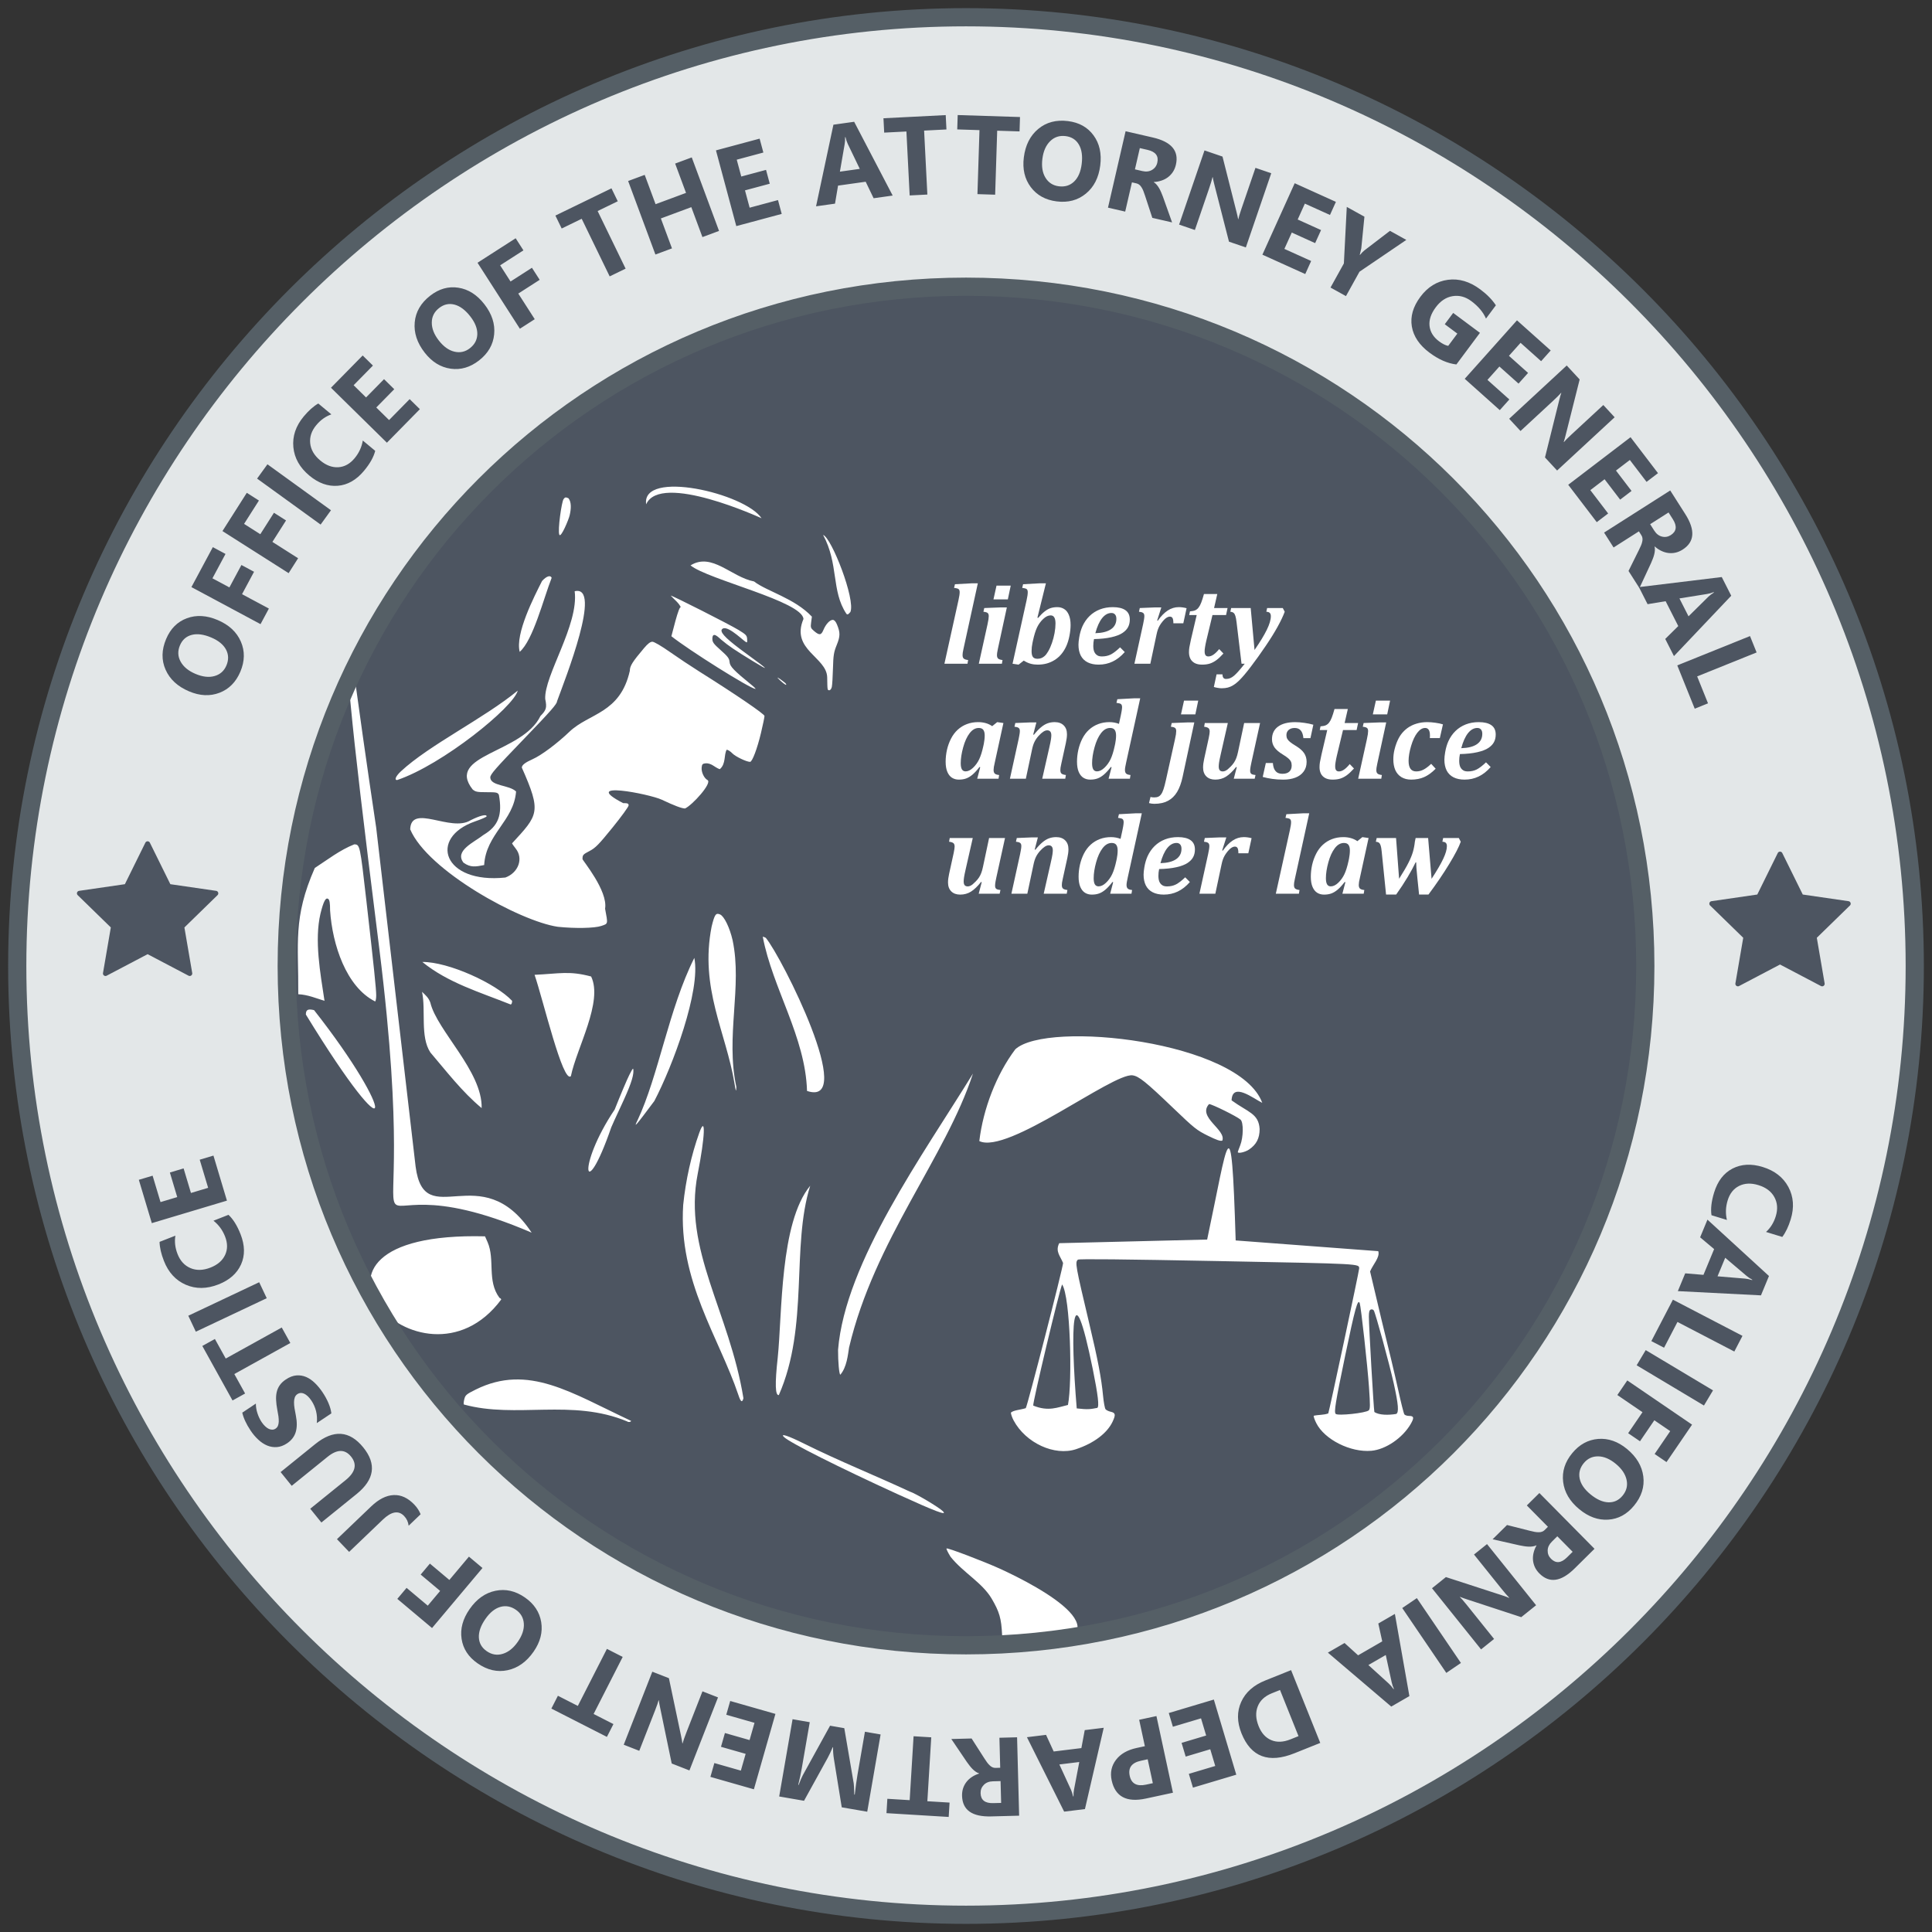 <svg xmlns="http://www.w3.org/2000/svg" xmlns:xlink="http://www.w3.org/1999/xlink" width="512" height="512" xmlns:v="https://vecta.io/nano"><rect width="100%" height="100%" fill="#333333" stroke="none"/><ellipse cx="256.5" cy="255" rx="220.5" ry="227" fill="#fff" fill-rule="evenodd"/><path d="M231.72 501.93c-10.631-.765-21.084-2.135-30.754-4.033-57.231-11.229-108.32-43.103-143.52-89.54-31.336-41.338-48.26-91.637-48.26-143.43-.789-233.12 343.22-244.72 434.84-131.69 42.479 63.677 51.686 143.88 24.715 215.3-7.082 18.754-16.678 36.892-27.985 52.901-32.251 45.661-78.615 78.108-132.53 92.75-12.889 3.5-26.132 5.845-41.285 7.311-5.861.567-29.311.85-35.214.426zm40.659-64.633c28.782-3.177 3.023-16.805-7.365-21.561-4.387-1.984-13.74-5.54-14.162-5.384-.144.053.34 1.063 1.076 2.245 3.432 4.24 8.347 6.807 10.86 11.037 2.067 3.515 2.576 5.272 2.774 9.594.224 4.87-.203 4.615 6.816 4.069zm-22.502-36.803c-1.086-1.078-7.348-4.79-8.825-5.232-9.326-4.336-18.442-7.962-27.925-12.665-4.227-2.109-6.492-2.856-5.355-1.765 1.577 1.513 14.569 8.045 30.218 15.192 9.939 4.539 13.187 5.761 11.887 4.471zm35.295-16.446c4.719-1.572 8.253-4.243 9.691-7.324.858-1.838.757-2.318-.551-2.605-.53-.116-1.129-.41-1.33-.653s-.5-1.861-.664-3.597c-.438-4.637-1.368-9.504-3.678-19.235-3.634-15.313-3.782-16.149-2.974-16.814.276-.227 11.913-.109 37.165.378 38.452.742 37.34.682 37.358 1.992.009.623-7.968 38.034-8.185 38.384-1.286.459-2.526.315-3.842.616-.094.152.198 1.017.649 1.922 2.185 4.385 9.103 7.861 14.642 7.359 3.764-.341 8.224-3.375 10.375-7.056.993-1.699.898-2.18-.429-2.18-.499 0-1.048-.181-1.222-.402s-.928-3.224-1.677-6.673-2.723-11.738-4.387-18.42l-3.026-12.793c.801-1.917 2.669-3.738 2.171-5.372l-37.791-2.844c-1.169-38.192-2.004-26.271-7.558-.235l-39.203.962c-1.092 2.182.249 3.341 1.022 5.251.004 1.151-9.488 38.067-9.892 38.472-1.497.466-3.195.515-3.938 1.175 0 .401.326 1.336.724 2.078 3.21 5.986 10.867 9.509 16.551 7.615zm68.804-9.349c-.484-.484-.088-2.917 2.543-15.598 2.536-12.224 3.329-15.078 3.82-13.75.334.904 2.073 16.649 2.458 22.264.335 4.876.326 5.788-.06 6.147-.761.707-8.196 1.503-8.761.937zm10.243-.509c-.194-.839-1.453-22.727-1.453-25.255 0-1.261.133-1.749.515-1.896.283-.109.637 0 .786.242.473.765 4.114 14.078 5.288 19.338 1.253 5.61 1.42 7.793.62 8.1-2.015.331-4.514.331-5.756-.528zm-90.403-1.698c-.187-.744 6.985-30.8 7.66-32.103 2.192 3.274 2.749 25.832 1.543 31.939-2.68.615-5.169 1.827-9.204.164zm11.529.751c-1.726-20.834-1.36-37.97 4.27-10.331 1.384 6.866 1.729 9.854 1.178 10.195-1.83.349-2.435.479-5.447.136zm-118.11 3.294c-15.793-7.367-27.201-15.213-41.163-8.291-2.508 1.25-2.758 1.462-3.031 2.566-.163.662-.211 1.29-.106 1.395 13.84 3.806 28.615-1.635 43.299 4.494.266.266 1.001.146 1.001-.163zm29.782-5.991c-3.717-22.958-16.073-39.352-12.118-59.464 1.963-9.911 2.186-15.811.411-10.857-2.101 5.862-3.599 12.585-4.257 19.1-1.299 20.122 9.446 34.979 14.629 50.363.602 1.859 1.017 2.125 1.334.858zm17.697-56.314c-8.091 9.812-7.399 34.048-8.61 45.568-.764 6.901-.668 10.092.297 9.906 8.051-18.337 3.216-39.196 8.313-55.473zm10.292 42.898c6.734-28.54 25.578-50.374 32.843-72.628-13.108 21.33-33.866 49.96-35.754 73.208-.021 3.156.296 6.593.607 6.593 1.711-1.994 2.008-5.296 2.304-7.172zm-92.182-12.74c0-.154-.208-.359-.463-.457-3.361-4.521-1.119-10.084-3.148-14.765l-.68-1.527c-59.692-1.49-16.797 45.134 4.291 16.749zm8.068-17.724c-13.407-20.27-28.41.299-30.75-17.516l-10.45-89.83c-10.147-67.635-14.497-113.15-6.742-32.373 1.184 12.456 3.135 29.064 7.574 64.478 12.896 103.39-15.538 51.138 40.367 75.241zm21.092-27.893c.105-.306 1.243-2.8 2.527-5.541 2.463-5.257 3.377-7.838 3.351-9.465-.014-.891-.12-.783-1.087 1.103-.589 1.15-2.333 5.274-3.877 9.165-10.187 15.176-8.107 25.586-.914 4.737zm169.03 5.86c1.95-1.325 2.802-2.978 2.802-5.431-.251-4.125-3.042-4.408-7.433-7.597.191-4.97 5.816-.468 8.131.663-6.017-16.365-57.004-21.945-65.442-14.202-5.024 6.668-8.527 15.815-9.543 24.326 7.436 3.637 35.277-18.037 40.589-17.423 1.686.226 3.514 1.694 10.764 8.642 5.642 5.407 6.264 5.904 9.204 7.357 2.352 1.162 3.328 1.493 3.842 1.303 1.084-2.885-6.697-6.209-3.513-9.681.762 0 7.309 3.234 8.336 4.118.823.709.777 4.641-.08 6.816-.354.897-.643 1.699-.643 1.781 0 .468 1.958.028 2.986-.671zm-247.78-36.935c-1.614-.407-2.184-.102-2.175 1.163 24.048 39.295 24.129 26.753 2.175-1.163zm90.168 24.087c4.871-9.279 12.335-29.303 10.602-37.931-6.764 13.455-9.46 31.161-15.071 43.077-1.083 2.186-.547 1.568 4.469-5.145zM114.041 265.7c-.445-1.266-1.254-1.972-2.2-2.859 1.059 4.897-.547 11.902 2.214 16.075 4.2 4.913 8.438 10.484 13.589 14.738.229-9.739-11.848-20.549-13.603-27.954zm88.894-17.17c-.384-.205-.739-.326-.789-.267 2.606 13.707 11.299 26.51 11.724 40.849 13.412 4.51-6.696-35.538-10.934-40.582zm-8.79.629c-.757-3.304-2.216-6.315-3.297-6.808-1.131-.515-1.466-.042-2.26 3.198-3.216 16.352 3.805 27.933 6.058 41.571.383 2.283.409 2.334.498.965-2.925-13.525 1.63-26.516-.999-38.926zm-42.857 36.033c1.537-7.465 8.583-19.726 5.367-26.408-5.862-1.559-8.265-.76-14.988-.446 2.282 6.657 7.509 28.903 9.621 26.853zm-15.571-19.954c-4.365-4.652-16.887-10.364-23.798-10.307 6.815 5.538 15.193 7.985 23.396 11.266.238.012.402-.379.402-.959zm-36.018-1.41c0-1.752-.578-7.329-2.604-25.106-1.688-14.813-1.718-14.954-3.231-14.954-3.835 1.526-7.025 4.035-10.439 6.255-5.851 13.324-4.276 19.843-4.383 33.461 2.481.098 4.873 1.115 6.955 1.75-1.118-7.377-2.722-16.071-1.065-23.136.823-3.304 1.416-4.397 2.086-3.841.331.275.46 1.117.458 2.996.601 9.107 4.272 20.283 11.933 24.141.16-.099.29-.803.29-1.566zm59.655-18.448c1.828-.624 1.779-.4.999-4.569.804-4.719-5.981-12.803-5.983-13.139 0-1.099.115-1.231 1.847-2.136 1.589-.83 2.44-1.697 6.109-6.225 2.345-2.893 4.263-5.534 4.263-5.869 0-.508-.241-.609-1.458-.609-11.679-6.076 6.983-2.427 10.221-.913 3.389 1.598 5.3 2.319 6.186 2.336 1.927-.87 7.29-6.776 5.957-7.531-.906-.485-1.667-2.113-1.55-3.318.085-.88.237-1.038 1.077-1.12.638-.062 1.397.189 2.185.724.664.451 1.366.819 1.56.819 1.659-1.412 1.033-3.809 1.81-5.145.321 0 .999.434 1.506.964.804.839 3.748 2.252 4.694 2.252.577 0 1.903-3.508 2.88-7.621.522-2.198.947-4.241.944-4.539-.005-.52-7.613-5.708-17.251-11.762-2.151-1.351-5.659-3.684-7.797-5.185-2.289-1.607-4.208-2.729-4.667-2.729-.546 0-1.209.507-2.208 1.688-3.094 3.661-3.768 4.738-3.768 6.022-2.552 11.324-10.776 11.179-15.972 16.113-3.318 3.171-7.468 6.27-9.755 7.285-1.995.886-2.894 1.583-2.894 2.244 5.268 11.874 4.376 12.505-2.581 20.067.005.108.443.743.973 1.411 2.072 2.607.724 6.367-2.746 7.657-16.523 1.743-20.493-10.557-8.024-14.878 1.678-.578 3.051-1.18 3.051-1.338 0-.644-1.777-.208-4.268 1.047-5.229 3.256-15.751-4.527-15.987 2.396 4.6 10.932 29.097 24.371 39.111 25.827 4.568.482 9.759.381 11.534-.224zm-31.046-16.131c.46-8.222 7.844-11.657 8.456-19.492-1.767-1.767-6.764-1.403-6.836-3.715 0-.828 1.265-2.279 8.844-10.141 7.135-7.402 8.844-9.343 8.844-10.045 2.185-5.994 12.093-30.944 4.678-29.172 1.141 8.909-8.127 22.374-7.805 28.549.487 2.34.277 2.932-1.273 4.524-4.739 9.877-25.199 10.228-17.974 19.44.762.655 1.199.742 3.728.742 2.621 0 2.897.06 3.243.706.969 5.32-.14 8.277-4.074 10.606-2.48 1.964-7.767 4.175-5.311 7.364 1.868 1.34 3.2 1.082 5.479.633zm8.898-46.229c-8.98 7.392-23.429 14.373-30.994 21.42-1.329 1.256-1.768 2.283-.977 2.283 12.011-4.049 30.902-19.355 31.971-23.703zm83.235-.988c.108-.491.244-2.698.303-4.904.093-3.49.222-4.295.995-6.196.948-2.332.957-3.304.051-5.471-.322-.771-.708-1.188-1.1-1.188-.78 0-1.838 1.137-2.473 2.657-.596 1.427-1.063 1.493-2.432.341-.954-.803-1.01-.962-.825-2.355l.198-1.494c-4.622-4.91-11.96-6.71-15.329-9.33-6.024-1.153-11.151-7.783-16.837-4.256 4.65 3.782 29.698 9.543 29.93 14.208-3.453 8.169 6.199 10.082 6.291 15.484.056 3.432.05 3.396.575 3.396.251 0 .545-.402.653-.893zm-21.216-.472c-4.796-3.913-5.78-4.935-5.879-6.101-.082-.971-.453-1.469-2.332-3.139-1.942-1.726-2.234-2.129-2.234-3.086.058-2.036 1.635-.312 2.361.294 2.029 1.706 3.407 2.639 8.573 5.801 4.45 2.724 3.994 2.206-1.692-1.925-5.21-3.785-7.057-5.545-6.796-6.478.972-1.775 5.054 2.219 6.243 3.076.533.387.579.332.53-.638-.048-.95-.29-1.205-2.304-2.431-2.485-1.513-17.447-9.092-17.947-9.092.929 1.04 2.192 1.933 2.742 3.229-.469-1.467-2.637 8.179-2.586 7.525 4.679 3.732 20.811 13.852 22.286 13.981.173.015-.261-.442-.965-1.016zm8.666-.733c-1.844-1.44-2.418-1.691-1.135-.494.778.725 1.491 1.242 1.584 1.148s-.109-.388-.45-.654zm-61.696-27.698c-.307-.799-1.389-.442-2.547.84-2.122 4.196-7.163 14.011-5.92 18.775 3.561-3.086 6.289-14.052 8.467-19.615zm71.935-11.366c4.168 7.683 2.132 14.812 6.147 20.857.27.352.479.269 1.08-.431 1.415-3.271-4.982-19.676-7.227-20.426zm-16.312-4.422c-4.388-6.651-31.886-12.996-30.58-3.693 3.791-8.642 30.58 3.694 30.58 3.694zm-50.849-.804c.417-1.762.466-3.532-.32-4.491-.734-.334-.912-.304-1.298.224-.517.708-1.59 8.216-1.133 9.416.401 1.055 2.543-4.129 2.751-5.149z" fill="#4d5561"/><g fill="#fff"><path d="M257.471 154.589h1.662l-3.794 17.334q-.147.684-.206 1.056-.044.372-.044.64 0 .64.324.923.338.283 1.147.372l-.162.982h-6.118L254 159.082q.324-1.458.324-2.128 0-.327-.074-.506-.059-.193-.191-.312-.132-.119-.353-.179-.221-.074-.868-.164l.235-.967z"/><use xlink:href="#B"/><path d="M274.924 163.695l.191.06q.927-1.086 1.706-1.696.779-.625 1.574-.893.809-.268 1.809-.268 1.015 0 1.794.491.794.476 1.25 1.547.471 1.071.471 2.708 0 1.309-.309 2.886-.309 1.562-.868 2.782-.559 1.205-1.338 2.113-.779.908-1.75 1.503-.956.595-2.074.908-1.118.298-2.397.298-.971 0-1.853-.238-.882-.238-1.824-.833l-1.368 1.071-1.603-.238 3.721-16.814q.309-1.399.309-2.128 0-.327-.074-.506-.059-.193-.191-.312-.132-.119-.353-.179-.206-.074-.853-.164l.235-.967 4.324-.238h1.721zm-1.309 6.696q-.235 1.101-.235 2.157 0 1.086.353 1.562.368.476 1.221.476.544 0 1-.179.471-.179.912-.58.456-.417.912-1.205.574-.982 1-2.232.441-1.25.691-2.619.25-1.384.25-2.529 0-1.101-.324-1.622-.309-.536-.971-.536-.971 0-1.985.967-1 .952-1.603 2.217-.603 1.265-1.103 3.571z"/><use xlink:href="#C"/><use xlink:href="#D"/><use xlink:href="#E"/><path d="M329.021 175.897l-1.324-11.04q-.132-1.086-.309-1.622-.162-.551-.456-.803-.279-.253-.882-.312l.221-.982h5.177l1.015 11.115q2.221-3.214 3.265-5.372 1.059-2.157 1.059-3.586 0-.565-.265-.848-.265-.298-.927-.327l.206-.982h4.147l.515.982q-.618 1.681-1.882 3.973-1.265 2.292-3.162 5.089-1.882 2.797-3.986 5.565-1.765 2.321-2.956 3.497-.897.893-1.706 1.369-.647.402-1.368.595-.721.193-1.662.193-.441 0-1.015-.104-.588-.089-1.044-.238l.721-3.348h1.559q.015.625.25.923.235.298.691.298.618 0 1.103-.208.5-.208 1.015-.64.515-.431 1.221-1.235.706-.789 1.618-1.949z"/><use xlink:href="#F"/><path d="M282.303 206.368H276.2l1.838-8.094q.397-1.726.485-2.381.088-.655.088-1.027 0-.67-.279-.997-.279-.327-.809-.327-.471 0-1.029.357-.559.357-1.25 1.116-.691.759-1.103 1.607-.412.848-.662 2.113l-1.618 7.633h-4.221l2.309-10.505q.074-.357.191-1.012.132-.67.132-1.116 0-.625-.353-.848-.338-.238-1.074-.298l.221-.982 4.044-.164h1.544l-.838 3.214.176.06q1.015-1.265 1.882-1.979.868-.729 1.721-1.042.868-.327 1.912-.327 1.515 0 2.383.863.868.848.868 2.351 0 .967-.294 2.306l-1.206 5.505q-.147.684-.206 1.056-.044.372-.044.64 0 .67.324.937.338.268 1.147.357z"/><use xlink:href="#G"/><path d="M317.545 185.671l-.765 3.645h-3.809l.809-3.645zm-4.147 20.236q-.515 2.41-1.456 3.973-.941 1.562-2.427 2.351-1.485.789-3.618.789-.691 0-1.397-.193l.397-1.622q.412.119.971.119.662 0 1.088-.193.412-.179.75-.64.338-.446.632-1.324.294-.878.647-2.47l2.383-10.713q.191-.833.265-1.354.074-.521.074-.878 0-.58-.279-.818-.265-.253-1.132-.342l.221-.982 4.309-.164h1.677z"/><use xlink:href="#H"/><path d="M337.327 202.204q.074 1.071.426 1.726.368.64.897.893.529.238 1.235.238 1.162 0 1.794-.565.632-.58.632-1.622 0-.625-.206-1.056-.206-.431-.677-.833-.471-.417-1.529-1.071-1.471-.893-2.147-1.845-.662-.967-.662-2.157 0-2.187 1.618-3.363 1.618-1.175 4.53-1.175 1.132 0 2.427.193 1.309.179 2.383.491l-.765 3.556h-1.868q-.132-1.384-.706-2.038-.559-.655-1.618-.655-.985 0-1.588.521-.588.506-.588 1.384 0 .551.221.967.235.417.735.833.5.417 1.485 1.012 1.559.937 2.235 1.934.677.997.677 2.336 0 1.518-.809 2.589-.794 1.071-2.191 1.592-1.382.521-3.162.521-1.574 0-2.927-.193-1.353-.193-2.544-.521l.824-3.69z"/><use xlink:href="#E" x="34.597" y="30.472"/><use xlink:href="#B" x="100.535" y="30.472"/><path d="M379.275 202.425l1.191 1.294q-1.544 1.562-3.088 2.232-1.544.655-3.397.655-1.515 0-2.588-.655-1.074-.655-1.618-1.86-.529-1.22-.529-2.857 0-1.294.309-2.574.221-.937.574-1.845.471-1.205 1.103-2.098.75-1.042 1.794-1.8 1.059-.759 2.368-1.146 1.324-.402 2.838-.402.985 0 2.133.164 1.147.149 2.03.431l-.824 3.631h-2.647q.029-.312.029-.64 0-1.071-.324-1.547-.324-.491-.956-.491-1.088 0-2.074 1.265-.985 1.265-1.647 3.512-.662 2.247-.662 3.943 0 2.797 2.015 2.797 1.015 0 1.912-.461.912-.461 2.059-1.547z"/><use xlink:href="#C" x="96.972" y="30.472"/><use xlink:href="#H" x="-67.594" y="30.472"/><path d="M282.696 236.843h-6.103l1.838-8.094q.397-1.726.485-2.381.088-.655.088-1.027 0-.67-.279-.997-.279-.327-.809-.327-.471 0-1.029.357-.559.357-1.25 1.116-.691.759-1.103 1.607-.412.848-.662 2.113l-1.618 7.633h-4.221l2.309-10.505q.074-.357.191-1.012.132-.67.132-1.116 0-.625-.353-.848-.338-.238-1.074-.298l.221-.982 4.044-.164h1.544l-.838 3.214.176.06q1.015-1.265 1.882-1.979.868-.729 1.721-1.042.868-.327 1.912-.327 1.515 0 2.383.863.868.848.868 2.351 0 .967-.294 2.306l-1.206 5.505q-.147.684-.206 1.056-.044.372-.044.64 0 .67.324.937.338.268 1.147.357z"/><use xlink:href="#G" x="0.421" y="30.475"/><use xlink:href="#C" x="17.257" y="60.944"/><use xlink:href="#D" x="17.228" y="60.946"/><path d="M345.296 215.535h1.662l-3.794 17.334q-.147.684-.206 1.056-.044.372-.044.64 0 .64.324.923.338.283 1.147.372l-.162.982h-6.118l3.721-16.814q.324-1.458.324-2.128 0-.327-.074-.506-.059-.193-.191-.312-.132-.119-.353-.179-.221-.074-.868-.164l.235-.967z"/><use xlink:href="#F" x="96.775" y="30.475"/><path d="M386.599 222.081l.515.982q-.691 2.009-3.03 5.862-2.324 3.839-5.53 8.139h-2.485l-.456-4.404q-.191-1.786-.25-2.693-.059-.908-.059-1.443h-.147q-.824 1.741-2.132 3.928-1.309 2.187-3.03 4.612h-2.677l-1.162-11.442q-.103-1.042-.265-1.533-.147-.506-.441-.744-.279-.238-.838-.283l.221-.982h5.133l.809 10.802q1.691-2.663 2.471-4.226.794-1.562 1.177-2.857.382-1.309.529-2.738l.206-.982h3.309l.912 10.817q2.132-3.259 3.088-5.297.971-2.038.971-3.363 0-.565-.265-.848-.265-.298-.927-.327l.206-.982z"/></g><path d="M507.43 256c0-138.43-113-251.43-251.43-251.43S4.57 117.57 4.57 256s113 251.43 251.43 251.43 251.43-113 251.43-251.43zm-71.405 0c0 99.848-80.177 180.02-180.02 180.02-99.848 0-180.02-80.179-180.02-180.02 0-99.848 80.179-180.02 180.02-180.02 99.848 0 180.02 80.177 180.02 180.02z" dominant-baseline="auto" fill="#e3e7e8" fill-rule="evenodd" stroke="#555f66" stroke-width="4.824"/><g fill="#4d5561"><g transform="matrix(0 .322 -.322 0 431.06 464.92)"><path d="M-891 1140.9q12.764 5.406 17.293 17.1 4.511 11.735-1.141 25.079-5.968 14.09-17.818 19.334-11.85 5.245-25.318-.46-12.722-5.389-17.026-17.036-4.346-11.665 1.429-25.299 5.933-14.007 17.73-19.127 11.756-5.138 24.851.409zm-21.731 49.69q7.045 2.984 13.436-.565 6.373-3.508 10.059-12.21 3.739-8.827 1.771-15.721-1.967-6.894-8.681-9.737-6.921-2.931-13.088.321-6.185 3.294-9.941 12.162-3.914 9.241-2.154 16.047 1.76 6.806 8.598 9.702zm-75.219-37.49l20.07 10.759 7.485-13.962-18.444-9.888 5.571-10.392 18.444 9.888 11.844-22.093 12.812 6.868-30.492 56.879-32.882-17.628zm-43.95-27.5l19.215 12.222 8.502-13.367-17.658-11.231 6.328-9.949 17.658 11.231 13.453-21.152 12.266 7.802-34.636 54.455-31.48-20.023zm8-59.3l11.777 8.522-37.833 52.284-11.777-8.522zm-48.9-36.4q7.62 1.889 16.373 9.17 11.418 9.497 12.374 21.649.956 12.152-8.34 23.328-9.9 11.902-23.394 13.206-13.529 1.274-25.258-8.482-7.266-6.044-10.723-12.022l8.95-10.761q2.507 7.12 8.874 12.415 6.989 5.813 14.935 4.988 7.946-.825 14.191-8.334 5.986-7.197 5.507-14.854-.508-7.623-7.359-13.321-6.539-5.439-14.619-6.774zm-34.3-36.76l27.604 27.13-45.237 46.028-26.545-26.089 8.297-8.442 16.177 15.899 10.063-10.239-15.054-14.795 8.265-8.41 15.054 14.795 10.347-10.528-17.236-16.94zm-40.1-48.7q8.523 10.932 6.793 23.351-1.766 12.448-13.194 21.358-12.067 9.408-24.972 8.228-12.905-1.181-21.898-12.716-8.495-10.896-6.591-23.166 1.876-12.306 13.553-21.41 11.996-9.353 24.795-8.089 12.771 1.228 21.515 12.444zm-43.156 32.848q4.704 6.034 12.014 6.041 7.275.035 14.728-5.776 7.56-5.894 9.194-12.875 1.634-6.981-2.849-12.73-4.621-5.927-11.592-6.085-7.006-.13-14.602 5.792-7.915 6.171-9.687 12.974-1.772 6.803 2.794 12.659zm-47.444-69.378l12.302 19.163 13.331-8.558-11.306-17.611 9.922-6.37 11.306 17.611 21.095-13.542 7.853 12.233-54.309 34.865-20.156-31.396zm-40.4-77.63l8.041 16.557 47.405-23.023 6.37 13.116-47.405 23.023 8.002 16.476-10.647 5.171-22.414-46.15zm24.4-83.36l5.074 13.67-24.641 9.145 9.302 25.062 24.64-9.145 5.058 13.628-60.504 22.455-5.058-13.628 24.134-8.957-9.301-25.062-24.134 8.957-5.073-13.67zm-14-51.58l10.039 37.379-62.328 16.74-9.654-35.945 11.431-3.07 5.883 21.906 13.865-3.724-5.475-20.385 11.388-3.058 5.475 20.385 14.256-3.829-6.269-23.34zm-15.1-91.33l2.201 15.688-13.579 6.541 3.19 22.73 14.849 2.506 2.189 15.599-67.175-14.296-2.395-17.07zm-21.968 27.078l-20.519 9.878q-2.3 1.095-5.599 1.876l.05.357q2.839-.171 5.727.332l22.636 3.913zm-32.432-71.328l.933 18.383 52.633-2.673.739 14.563-52.633 2.673.929 18.293-11.821.6-2.602-51.239zm1.6-60.16l-.586 18.398 52.674 1.679-.465 14.574-52.674-1.679-.583 18.308-11.83-.377 1.634-51.279zm57.6-30.53q-1.734 13.753-11.756 21.289-10.067 7.531-24.445 5.718-15.181-1.914-23.449-11.893-8.268-9.979-6.438-24.49 1.728-13.708 11.767-21.015 10.045-7.352 24.735-5.5 15.092 1.903 23.226 11.865 8.139 9.917 6.36 24.027zm-53.726-7.409q-.957 7.591 4.195 12.776 5.108 5.18 14.484 6.362 9.511 1.199 15.61-2.568 6.1-3.767 7.012-11 .94-7.457-3.866-12.508-4.851-5.057-14.406-6.262-9.957-1.255-16.029 2.288-6.072 3.544-7.001 10.911zm71.026-87.611l-3.749 16.271-18.436 6.051q-2.094.672-3.774 1.347-1.68.675-2.931 1.495-1.285.766-2.074 1.785-.823.965-1.126 2.281l-.879 3.815 24.077 5.547-3.264 14.165-62.889-14.489 5.173-22.454q5.274-22.893 22.378-18.952 3.289.758 5.863 2.413 2.531 1.645 4.343 4.002 1.812 2.357 2.829 5.362 1.027 2.961 1.21 6.375l.176.04q.762-1.302 2.074-2.386 1.268-1.093 2.867-2.018 1.599-.925 3.386-1.668 1.754-.797 3.413-1.384zm-61.168 26.549l17.498 4.031 1.415-6.14q1.051-4.561-.944-7.93-2.028-3.423-5.976-4.332-8.245-1.9-10.518 7.968zm81.768-87.249l-4.751 13.881-46.978 12.033q-4.122 1.063-6.116 1.331l-.058.17q3.353.767 9.995 3.041l33.553 11.485-4.445 12.987-61.059-20.9 5.072-14.818 45.465-11.504q3.081-.801 6.031-1.361l.058-.17q-2.246-.388-8.505-2.531l-33.766-11.558 4.445-12.987zm21.9-48.89l-15.944 35.268-58.807-26.585 15.332-33.914 10.785 4.876-9.344 20.668 13.082 5.914 8.695-19.233 10.744 4.857-8.695 19.233 13.451 6.081 9.955-22.022zm-28.1-83.18l26.178 38.545 20.074 11.129-7.049 12.713-19.837-10.998-46.534-2.386 8.052-14.524 26.098 2.583q.721.091 5.325 1.254l.087-.157q-2.55-2.083-3.771-3.686l-16.087-21.012zm102.5-41.21q-1.277 10.833-9.664 22.094-9.301 12.489-21.571 14.574-12.28 2.022-24.408-7.01-12.2-9.086-14.028-22.68-1.828-13.594 7.902-26.661 6.129-8.23 13.08-12.817l10.937 8.145q-7.927 3.411-14.379 12.074-5.403 7.255-4.088 15.361 1.305 8.042 9.174 13.902 7.977 5.941 15.382 5.114 7.432-.862 12.62-7.829 3.118-4.187 3.755-7.529l-10.107-7.527-7.715 10.359-9.313-6.935 16.397-22.018zm37.6-35.73l-25.788 28.861-48.125-43 24.799-27.754 8.826 7.886-15.113 16.914 10.706 9.566 14.064-15.74 8.793 7.856-14.064 15.74 11.008 9.835 16.102-18.022zm49.7-47.163l-10.767 9.967-47.064-11.689q-4.133-1.019-6.016-1.729l-.132.122q2.588 2.266 7.357 7.418l24.091 26.025-10.073 9.325-43.84-47.361 11.493-10.639 45.482 11.437q3.092.756 5.955 1.663l.132-.122q-1.793-1.407-6.287-6.262l-24.244-26.19 10.073-9.324zm42.5-32.637l-30.765 23.484-39.159-51.299 29.584-22.583 7.182 9.408-18.03 13.763 8.711 11.412 16.778-12.807 7.155 9.373-16.778 12.807 8.957 11.734 19.21-14.664zm54.24-35.113l-14.083 8.969-17.386-8.616q-1.964-.99-3.635-1.687-1.671-.697-3.138-.99-1.453-.355-2.73-.182-1.263.111-2.402.836l-3.303 2.103 13.272 20.84-12.261 7.808-34.666-54.436 19.436-12.377q19.815-12.619 29.244 2.185 1.813 2.847 2.487 5.833.65 2.947.288 5.899-.361 2.951-1.745 5.806-1.345 2.831-3.609 5.393l.097.152q1.457-.394 3.151-.246 1.671.11 3.459.572 1.788.462 3.583 1.186 1.809.662 3.404 1.407zm-62.222-23.975l9.646 15.146 5.314-3.384q3.948-2.514 4.889-6.315.955-3.863-1.221-7.279-4.545-7.137-13.086-1.697z"/><path d="M-903.87-38.991l-14.124 7.175-10.595-10.721-20.464 10.395 2.449 14.858-14.044 7.134-8.283-68.178 15.368-7.806zm-32.743-11.989l-16.003-16.201q-1.783-1.82-3.592-4.687l-.321.163q1.083 2.63 1.545 5.525l3.646 22.68zm76.023-5.105l-35.649 14.365-24.12-59.86 13.483-5.433 19.713 48.923 22.166-8.932z"/></g><path d="M-853.81 1159.4q7.758-1.198 18.644 2.141 14.199 4.355 19.77 15.196 5.572 10.841 1.309 24.739-4.54 14.801-16.486 21.211-11.989 6.397-26.575 1.923-9.035-2.771-14.532-6.952l4.104-13.381q5.061 5.601 12.978 8.029 8.691 2.666 15.703-1.162 7.011-3.828 9.875-13.165 2.745-8.949-.653-15.829-3.411-6.836-11.93-9.449-8.132-2.494-16.101-.608zm-62.46-27.7l14.636 6.062-1.253 15.02 21.205 8.783 9.693-11.524 14.553 6.028-46.401 50.634-15.925-6.596zm12.189 32.669l-1.898 22.693q-.223 2.538-1.224 5.777l.333.138q1.293-2.533 3.192-4.767l14.856-17.521zm-53.329-54.469l34.097 17.736-29.782 57.254-12.896-6.708 24.341-46.793-21.201-11.028zm-19.89-12.1l12.476 7.461-33.122 55.389-12.476-7.461zm-73 14.8l18.81 12.836 8.929-13.085-17.286-11.796 6.646-9.74 17.286 11.796 14.13-20.706 12.007 8.194-36.377 53.307-30.817-21.03zm.7-67.8q10.688 8.827 11.688 21.327.972 12.534-8.256 23.708-9.744 11.798-22.598 13.44-12.854 1.641-24.132-7.673-10.653-8.798-11.451-21.189-.833-12.42 8.596-23.836 9.687-11.729 22.455-13.266 12.734-1.566 23.699 7.49zm-35.019 41.413q5.899 4.872 13.037 3.296 7.11-1.541 13.128-8.828 6.104-7.391 6.188-14.56.084-7.169-5.538-11.811-5.795-4.786-12.635-3.43-6.868 1.39-13.001 8.816-6.391 7.738-6.648 14.764-.257 7.026 5.468 11.754zM-1120.5 979.24l11.737 11.875-4.757 18.812q-.553 2.129-.882 3.909-.329 1.78-.306 3.276-.041 1.495.398 2.707.375 1.212 1.324 2.172l2.752 2.785 17.573-17.368 10.218 10.339-45.901 45.366-16.198-16.389q-16.514-16.709-4.03-29.047 2.401-2.373 5.177-3.661 2.744-1.257 5.705-1.526 2.961-.269 6.044.481 3.051.718 6.033 2.39l.128-.127q-.692-1.341-.905-3.029-.245-1.656-.17-3.502.074-1.845.404-3.753.266-1.908.658-3.624zm-10.315 65.878l12.772-12.623-4.429-4.481q-3.29-3.329-7.204-3.447-3.977-.119-6.858 2.728-6.018 5.947 1.1 13.15zM-1160.8 929.37l9.182 11.443-14.981 46.122q-1.308 4.05-2.149 5.879l.113.14q2.442-2.421 7.918-6.815l27.66-22.195 8.591 10.706-50.336 40.39-9.802-12.215 14.617-44.561q.973-3.031 2.079-5.823l-.113-.14q-1.53 1.689-6.69 5.829l-27.836 22.335-8.591-10.706zm-16.3-24.49l8.17 12.023-53.378 36.274-8.17-12.023zm-36.7-61.2l7.924 13.717-10.135 11.156 11.481 19.874 14.705-3.245 7.879 13.639-67.634 11.941-8.622-14.925zm-10.209 33.34l-15.316 16.852q-1.722 1.878-4.487 3.839l.18.312q2.568-1.223 5.434-1.84l22.451-4.862zm-4.191-63.63l-59.903 24.012-8.506-21.221q-12.793-31.915 16.407-43.62 13.994-5.61 25.849-.228 11.838 5.34 17.648 19.835zm-54.325 6.115l37.972-15.221-2.679-6.684q-3.516-8.773-10.773-11.634-7.273-2.903-16.338.731-8.564 3.433-11.458 10.363-2.953 6.905.63 15.845zm19.025-106.765l11.076 37.086-61.838 18.468-10.651-35.662 11.341-3.387 6.491 21.734 13.756-4.108-6.04-20.225 11.298-3.374 6.04 20.225 14.144-4.224-6.916-23.157zm-27.3-19.69l21.734-4.682 3.061 14.211-63.09 13.59-4.795-22.262q-5.137-23.846 14.969-28.177 9.503-2.047 16.877 3.546 7.32 5.559 9.784 16.998zm-30.445 6.558l19.666-4.236-1.204-5.587q-2.445-11.351-12.388-9.209-9.723 2.095-7.278 13.445zm37.845-103.618l1.927 15.724-13.692 6.303 2.792 22.782 14.803 2.766 1.916 15.635-66.915-15.469-2.097-17.109zm-22.438 26.69l-20.688 9.518q-2.319 1.055-5.631 1.778l.044.357q2.842-.121 5.721.433l22.564 4.308zm20.938-88.92l.439 16.691-16.337 10.469q-1.86 1.174-3.318 2.248-1.457 1.074-2.464 2.181-1.053 1.063-1.562 2.247-.555 1.14-.52 2.49l.103 3.914 24.699-.649.382 14.532-64.514 1.695-.605-23.034q-.617-23.484 16.929-23.945 3.374-.089 6.281.87 2.861.96 5.206 2.789 2.344 1.829 4.08 4.485 1.734 2.611 2.765 5.87l.18-.005q.412-1.452 1.411-2.828.954-1.376 2.271-2.671 1.316-1.295 2.862-2.461 1.499-1.21 2.959-2.194zm-52.587 41l17.951-.472-.166-6.298q-.123-4.679-2.897-7.442-2.82-2.807-6.869-2.701-8.458.222-8.192 10.345zm3.387-93.65l-1.121 18.373 52.603 3.21-.888 14.554-52.603-3.21-1.116 18.283-11.814-.721 3.125-51.21zm65.5-78.01l-2.449 14.146-38.048-6.588q-6.164-1.067-13.522-2.889l-.061.355q5.662 2.122 8.08 3.454l40.656 22.387-2.027 11.707-45.419 7.756q-1.837.321-9.215.46l-.069.399q9.501 1.051 16.596 2.28l35.165 6.089-2.234 12.904-63.59-11.011 3.632-20.975 39.943-6.466q4.792-.769 9.482-.687l.046-.266q-5.07-2.111-8.742-4.117l-35.354-19.505 3.54-20.443zm15-51.32l-10.629 37.216-62.056-17.723 10.221-35.788 11.381 3.25-6.229 21.81 13.805 3.942 5.796-20.296 11.338 3.238-5.796 20.296 14.194 4.054 6.637-23.238zm24.1-64.11l-5.346 13.663-47.453 9.993q-4.164.884-6.168 1.066l-.066.168q3.316.911 9.854 3.469l33.025 12.923-5.002 12.783-60.099-23.517 5.707-14.585 45.919-9.53q3.112-.667 6.084-1.099l.066-.168q-2.227-.485-8.388-2.896l-33.235-13.005 5.002-12.783zm-19.8-77.7l-8.362 16.398 46.949 23.94-6.624 12.99-46.949-23.94-8.321 16.318-10.544-5.377 23.307-45.706zm80.9-27.16q-7.909 11.383-20.283 13.418-12.411 2.008-24.312-6.26-12.566-8.731-15.269-21.405-2.703-12.674 5.643-24.685 7.884-11.346 20.166-13.17 12.308-1.861 24.468 6.588 12.492 8.68 15.084 21.276 2.617 12.56-5.497 24.239zm-44.176-31.461q-4.366 6.283-2.203 13.266 2.126 6.957 9.887 12.35 7.872 5.47 15.023 4.958 7.151-.512 11.311-6.499 4.289-6.172 2.37-12.876-1.956-6.729-9.865-12.225-8.242-5.726-15.264-5.4-7.023.327-11.26 6.425zm52.076-65.925l-14.648 17.436 12.129 10.19 13.461-16.023 9.028 7.585-13.461 16.023 19.193 16.125-9.351 11.13-49.413-41.513 23.999-28.566zm67-29.176q8.963 9.363 9.369 18.507.438 9.113-7.787 16.987-3.674 3.517-8.008 5.237l-9.43-9.85q4.659-.535 8.007-3.741 7.185-6.878-3.023-17.541l-26.516-27.698 10.468-10.021zm51.3-46.046q18.28 22.607-2.787 39.642-20.437 16.526-38.293-5.556l-23.43-28.976 11.338-9.168 23.544 29.116q9.848 12.178 19.366 4.481 9.344-7.556-.164-19.314l-23.883-29.536 11.304-9.14zm25.3 13.318l-7.989-11.982q5.08.561 9.823-.6 4.718-1.198 8.612-3.795 2.284-1.523 3.694-3.058 1.448-1.56 2.097-3.021.661-1.523.574-2.871-.112-1.385-.886-2.546-1.048-1.573-2.771-2.209-1.722-.636-3.994-.636-2.234-.025-5.018.425-2.784.449-5.929 1.086-8.038 1.573-13.668-.137-5.592-1.735-9.162-7.089-2.796-4.194-3.108-8.313-.337-4.157 1.248-8.026 1.622-3.894 4.843-7.34 3.195-3.483 7.464-6.329 4.194-2.796 7.764-4.419 3.582-1.685 7.015-2.459l7.465 11.196q-1.972-.037-4.057.325-2.047.337-4.032 1.011-2.01.637-3.844 1.535-1.797.874-3.295 1.873-2.059 1.373-3.47 2.909-1.435 1.498-2.122 2.983-.686 1.485-.649 2.921.013 1.398.836 2.634.899 1.348 2.334 1.96 1.41.574 3.37.674 1.935.062 4.431-.25 2.471-.35 5.48-.949 4.119-.799 7.689-.961 3.582-.225 6.69.462 3.108.686 5.729 2.509 2.596 1.785 4.768 5.043 2.996 4.493 3.321 8.712.337 4.157-1.31 8.014-1.672 3.82-5.017 7.24-3.308 3.395-7.614 6.266-4.418 2.946-8.924 4.868-4.468 1.898-8.388 2.347zm61.24-95.849l-16.101 8.921 25.54 46.098-12.755 7.067-25.54-46.098-16.022 8.877-5.736-10.353 44.878-24.864zm46.7 36.454l-13.144 6.209-27.567-58.353 13.144-6.209zm55.48-25.275q-5.328 5.765-15.927 9.925-13.825 5.425-24.933.405-11.107-5.02-16.418-18.552-5.655-14.412-.292-26.862 5.405-12.467 19.608-18.04 8.798-3.452 15.702-3.599l5.113 13.029q-7.447-1.236-15.155 1.79-8.463 3.321-11.57 10.68-3.107 7.359.461 16.45 3.42 8.714 10.36 11.985 6.924 3.23 15.219-.026 7.918-3.107 12.983-9.543zm48.75-12.379l-37.076 11.106-18.519-61.823 35.654-10.68 3.396 11.338-21.728 6.509 4.12 13.753 20.22-6.057 3.384 11.295-20.22 6.057 4.236 14.141 23.151-6.935z" transform="matrix(0 -.322 .322 0 80.238 47.121)"/><use xlink:href="#I"/><use xlink:href="#I" x="432.605" y="2.74"/></g><defs ><path id="B" d="M267.853 155.199l-.765 3.645h-3.809l.809-3.645zm-3.397 16.724q-.162.744-.206 1.101-.044.357-.044.595 0 .64.324.923.338.283 1.147.372l-.162.982h-6.118l2.294-10.386q.191-.893.265-1.384.074-.506.074-.848 0-.58-.279-.818-.265-.253-1.132-.342l.221-.982 4.309-.164h1.677z"/><path id="C" d="M298.072 172.802q-1.485 1.696-3.206 2.515-1.706.818-3.706.818-1.721 0-2.927-.61-1.206-.61-1.824-1.8-.603-1.205-.603-2.872 0-.774.206-1.979.279-1.637.853-2.916.721-1.577 1.882-2.708 1.162-1.131 2.721-1.741 1.574-.61 3.441-.61 2.206 0 3.353.818 1.147.803 1.147 2.47 0 1.131-.456 1.994-.441.863-1.485 1.562-1.044.699-2.956 1.131-1.897.431-4.588.491-.191.878-.191 1.815 0 .551.103 1.056.103.491.368.878.265.387.706.625.441.223 1.132.223 1.294 0 2.338-.521 1.044-.536 2.456-1.89zm-7.795-4.999q2.706-.074 4.133-1.042 1.441-.982 1.441-2.768 0-.759-.353-1.146-.338-.402-.956-.402-1.368 0-2.471 1.369-1.088 1.369-1.794 3.988z"/><path id="D" d="M313.589 165.183h-2.633q0-.997-.221-1.384-.206-.387-.721-.387-.235 0-.5.104-.25.089-.588.342-.324.238-.794.789-.456.551-.765 1.071-.309.521-.515 1.101-.206.565-.382 1.443l-1.618 7.633h-4.221l2.309-10.505q.324-1.473.324-2.128 0-.625-.353-.848-.338-.238-1.074-.298l.221-.982 4.044-.164h1.662l-1.103 3.452.176.06q1.235-1.771 2.603-2.678 1.368-.908 2.956-.908.971 0 2.059.283z"/><path id="E" d="M324.223 173.188q-1.044 1.146-1.868 1.756-.824.61-1.721.908-.897.283-2.074.283-1.191 0-1.985-.431-.779-.446-1.132-1.175-.353-.744-.353-1.666 0-.699.103-1.324.103-.64.426-2.083l1.515-6.458h-1.985l.206-.982q.912-.06 1.427-.298.515-.253.868-.729.368-.476.691-1.309.324-.833.721-2.262h3.53l-.853 3.72h3.574l-.397 1.86h-3.603l-1.632 6.8q-.103.446-.191.878-.088.431-.147.833-.059.387-.088.655-.015.253-.015.461 0 .699.25 1.027.25.312.735.312.662 0 1.353-.476.706-.476 1.515-1.473z"/><path id="F" d="M262.943 192.441l1.324-1.071 1.647.238-2.265 10.371q-.176.789-.265 1.265-.074.476-.074.803 0 .67.324.967.324.298 1.147.372l-.162.982h-5.647l.794-3.05-.191-.06q-1 1.309-1.868 2.038-.853.714-1.691 1.012-.824.298-1.912.298-1.029 0-1.809-.491-.779-.491-1.235-1.547-.456-1.071-.456-2.708 0-1.562.353-3.154.368-1.592 1.074-2.961.706-1.384 1.78-2.366 1.074-.982 2.427-1.488 1.368-.521 2.971-.521 2.191 0 3.735 1.071zm-2.221 4.672q.103-.476.162-1.056.074-.595.074-1.146 0-.982-.368-1.488-.368-.506-1.206-.506-1.368 0-2.427 1.399-1.059 1.384-1.706 3.735-.647 2.351-.647 4.211 0 1.086.309 1.622.324.536.985.536.971 0 1.971-.952 1.015-.967 1.632-2.262.618-1.295 1.103-3.541z"/><path id="G" d="M297.034 189.554q.088-.372.206-1.071.118-.699.118-1.056 0-.327-.074-.506-.059-.193-.191-.312-.132-.119-.353-.179-.221-.074-.868-.164l.235-.967 4.397-.238h1.662l-3.706 16.918q-.162.729-.25 1.235-.088.491-.088.833 0 .67.324.967.324.298 1.147.372l-.162.982h-5.647l.794-3.05-.191-.06q-1 1.309-1.868 2.038-.853.714-1.691 1.012-.824.298-1.912.298-1.029 0-1.809-.491-.779-.491-1.235-1.547-.456-1.071-.456-2.708 0-1.562.353-3.154.368-1.592 1.059-2.961.706-1.384 1.78-2.366 1.074-.982 2.427-1.488 1.368-.521 2.971-.521 1.309 0 2.53.461zm-1.5 7.559q.088-.446.162-1.027.074-.595.074-1.161 0-.997-.368-1.503-.368-.506-1.206-.506-1.368 0-2.427 1.399-1.059 1.384-1.706 3.735-.647 2.351-.647 4.211 0 1.086.309 1.622.324.536.985.536.971 0 1.971-.952 1.015-.967 1.632-2.262.618-1.295 1.103-3.541z"/><path id="H" d="M319.285 191.609h6.103l-1.838 8.094q-.397 1.726-.485 2.381-.088.655-.088 1.027 0 .699.265 1.012.279.312.809.312.294 0 .632-.134.338-.149.677-.417.338-.283.824-.774.485-.491.853-1.042.368-.565.603-1.205.25-.64.456-1.622l1.618-7.633h4.221l-2.309 10.505q-.074.357-.206 1.027-.118.655-.118 1.101 0 .625.338.863.353.223 1.088.283l-.221.982h-5.544l.794-3.05-.176-.06q-1.368 1.726-2.647 2.544-1.265.803-2.883.803-1.485 0-2.353-.848-.868-.863-.868-2.366 0-.967.294-2.306l1.206-5.505q.147-.684.191-1.056.059-.372.059-.64 0-.655-.324-.923-.324-.268-1.147-.372z"/><path id="I" d="M57.815 236.54a.67.67 0 0 0-.542-.457l-12.129-1.763-5.424-10.991a.67.67 0 0 0-1.202 0l-5.425 10.991-12.129 1.763a.67.67 0 0 0-.372 1.143l8.777 8.555-2.072 12.081a.67.67 0 0 0 .266.656c.207.152.481.171.706.051l10.85-5.703 10.849 5.703a.67.67 0 0 0 .707-.051.67.67 0 0 0 .266-.656l-2.072-12.08 8.777-8.556a.67.67 0 0 0 .169-.687z"/></defs></svg>